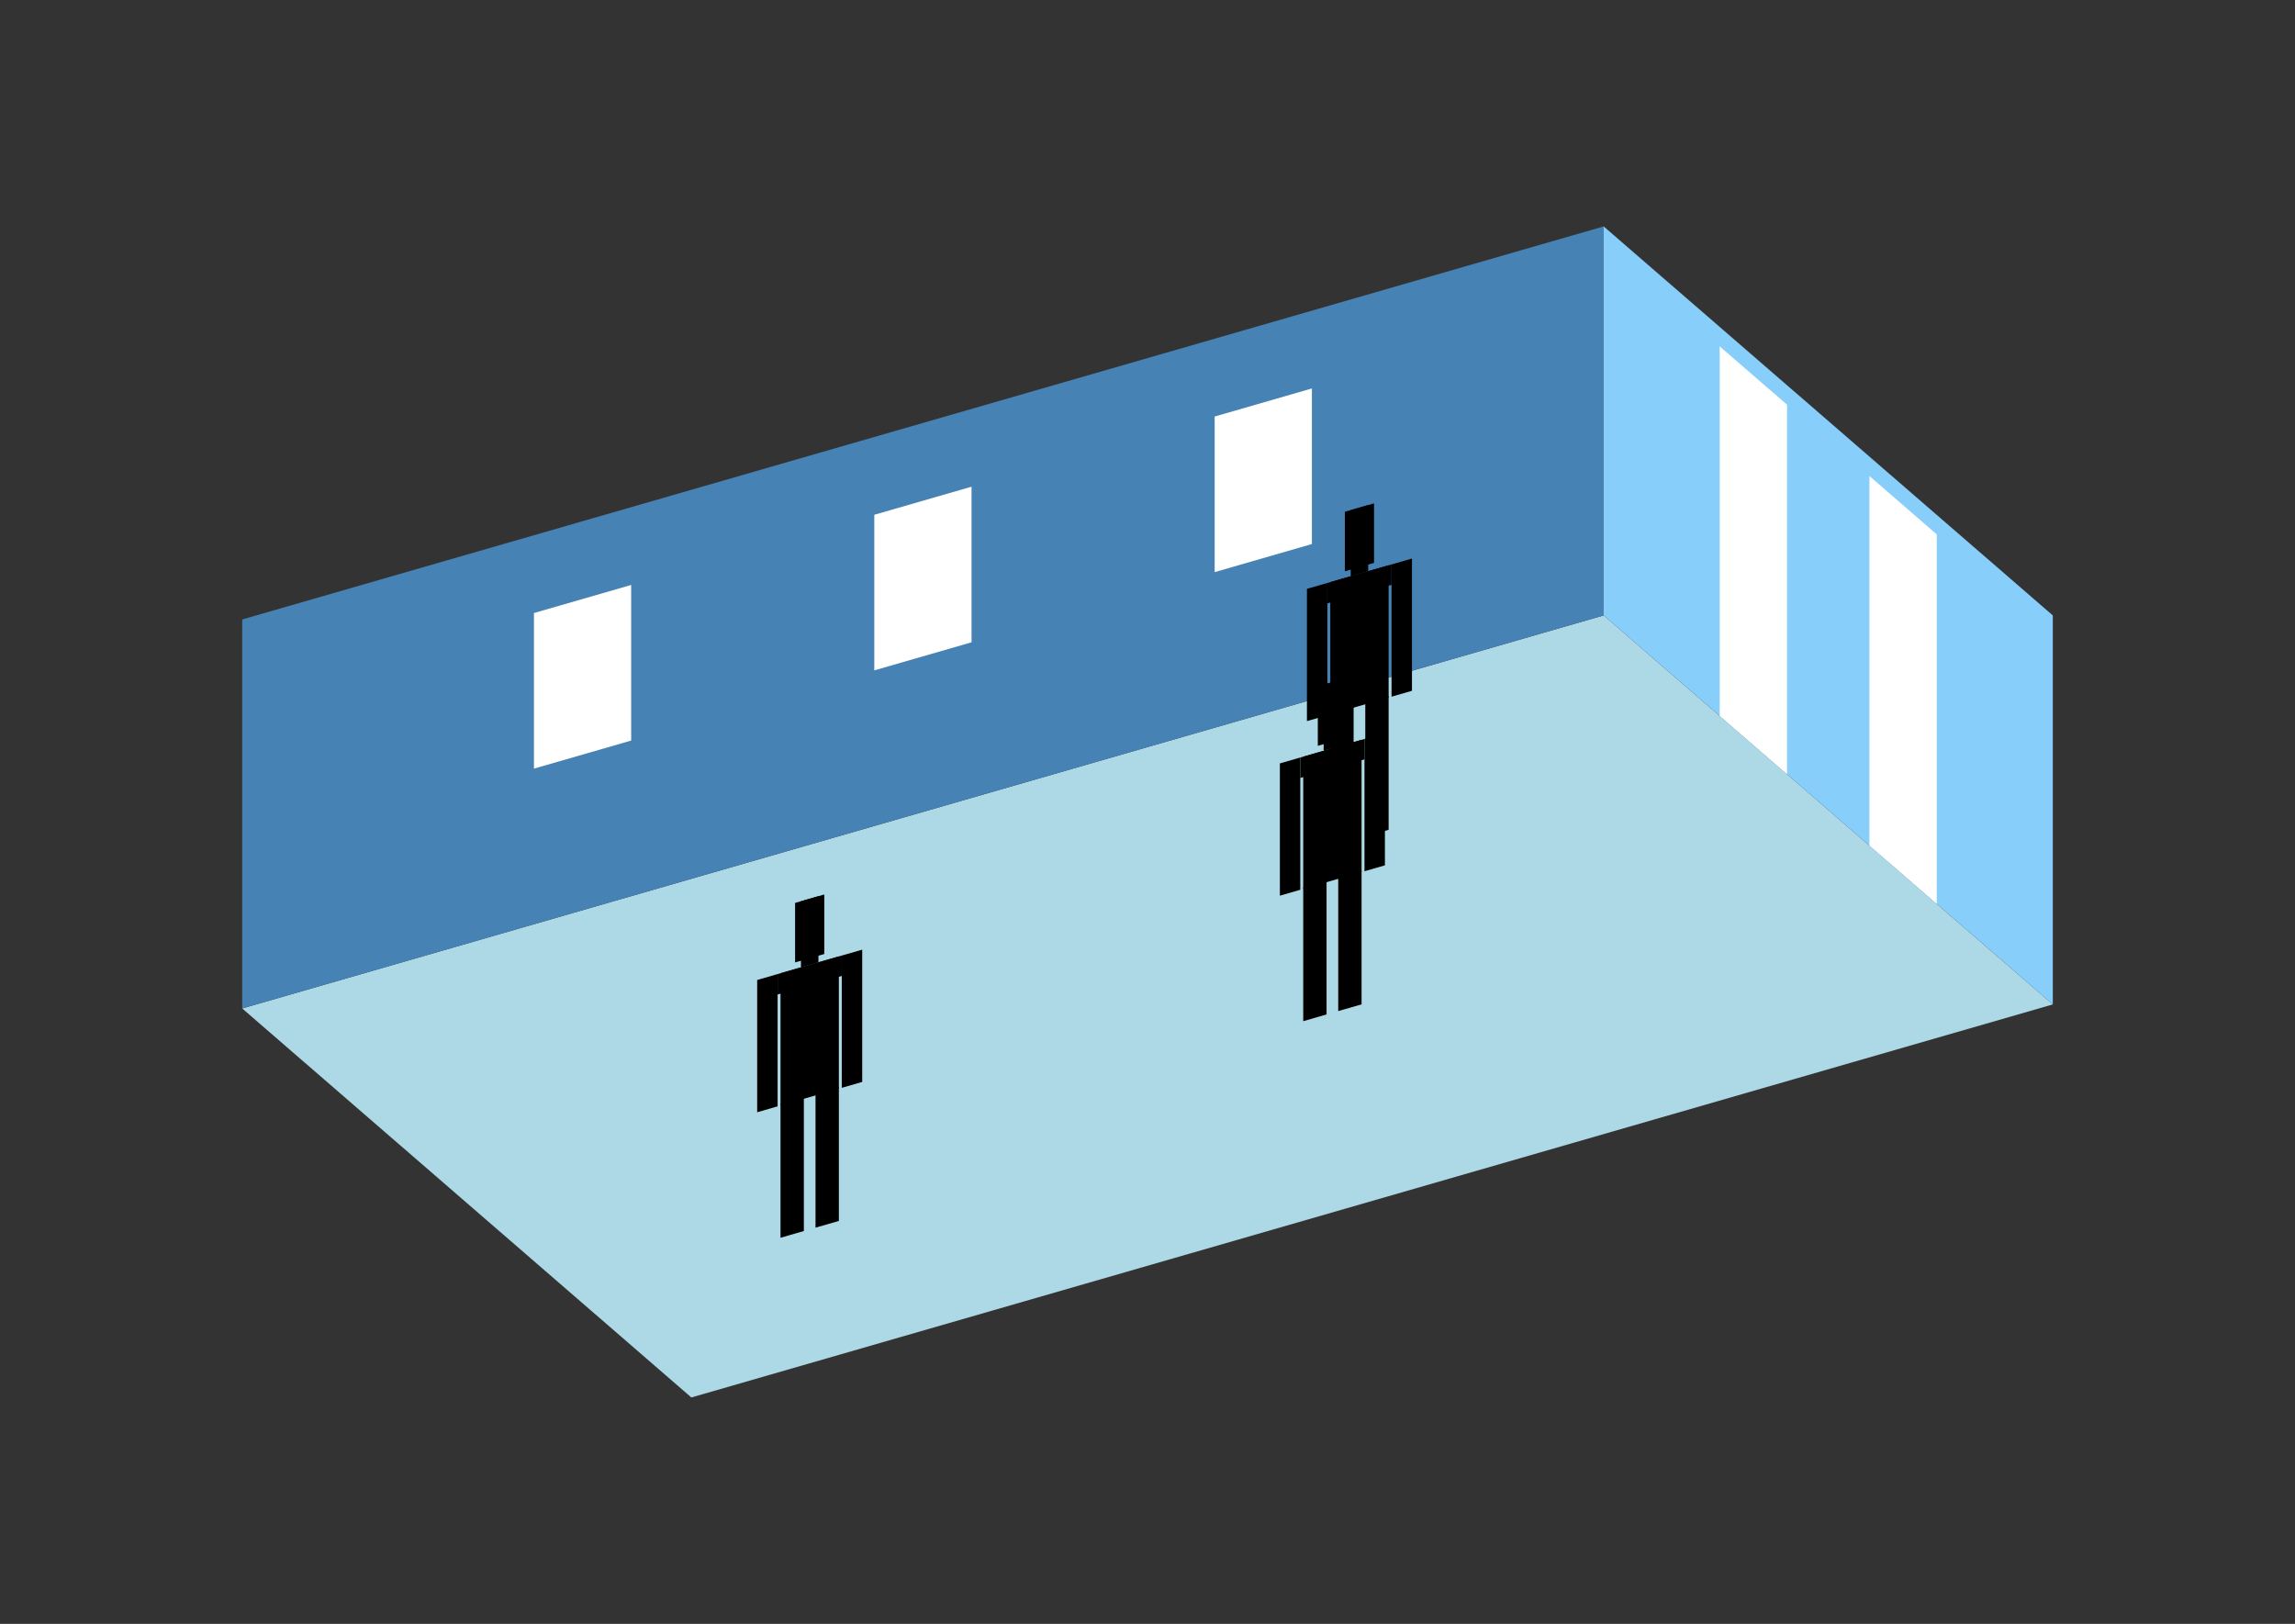 <?xml version="1.0" encoding="UTF-8"?>
<svg
  xmlns="http://www.w3.org/2000/svg"
  width="848"
  height="600"
  style="background-color:white"
>
  <rect width="100%" height="100%" fill="#333333" stroke="none"/>
  <polygon fill="lightblue" points="255.455,516.34 89.49,372.61 592.545,227.39 758.51,371.12" />
  <polygon fill="steelblue" points="89.49,372.61 89.49,228.88 592.545,83.66 592.545,227.39" />
  <polygon fill="lightskyblue" points="758.51,371.12 758.51,227.39 592.545,83.66 592.545,227.39" />
  <polygon fill="white" points="660.314,286.08 660.314,149.536 635.42,127.977 635.42,264.52" />
  <polygon fill="white" points="715.636,333.99 715.636,197.446 690.741,175.887 690.741,312.431" />
  <polygon fill="white" points="197.287,283.999 197.287,226.507 233.22,216.134 233.22,273.626" />
  <polygon fill="white" points="323.051,247.694 323.051,190.202 358.984,179.829 358.984,237.322" />
  <polygon fill="white" points="448.815,211.389 448.815,153.897 484.748,143.525 484.748,201.017" />
  <polygon fill="hsl(360.0,50.0%,68.652%)" points="491.535,312.819 491.535,263.462 500.158,260.973 500.158,310.33" />
  <polygon fill="hsl(360.0,50.0%,68.652%)" points="513.094,306.596 513.094,257.239 504.47,259.728 504.47,309.085" />
  <polygon fill="hsl(360.0,50.0%,68.652%)" points="482.911,266.44 482.911,217.572 490.457,215.394 490.457,264.262" />
  <polygon fill="hsl(360.0,50.0%,68.652%)" points="514.172,257.416 514.172,208.548 521.718,206.37 521.718,255.238" />
  <polygon fill="hsl(360.0,50.0%,68.652%)" points="490.457,222.94 490.457,215.394 514.172,208.548 514.172,216.094" />
  <polygon fill="hsl(360.0,50.0%,68.652%)" points="491.535,263.951 491.535,215.083 513.094,208.859 513.094,257.727" />
  <polygon fill="hsl(360.0,50.0%,68.652%)" points="496.925,211.083 496.925,189.093 507.704,185.981 507.704,207.972" />
  <polygon fill="hsl(360.0,50.0%,68.652%)" points="499.08,212.904 499.08,188.47 505.548,186.603 505.548,211.037" />
  <polygon fill="hsl(360.0,50.0%,52.578%)" points="481.538,377.314 481.538,327.957 490.162,325.468 490.162,374.825" />
  <polygon fill="hsl(360.0,50.0%,52.578%)" points="503.097,371.091 503.097,321.734 494.473,324.223 494.473,373.58" />
  <polygon fill="hsl(360.0,50.0%,52.578%)" points="472.914,330.936 472.914,282.067 480.46,279.889 480.46,328.757" />
  <polygon fill="hsl(360.0,50.0%,52.578%)" points="504.175,321.911 504.175,273.043 511.721,270.865 511.721,319.733" />
  <polygon fill="hsl(360.0,50.0%,52.578%)" points="480.46,287.435 480.46,279.889 504.175,273.043 504.175,280.589" />
  <polygon fill="hsl(360.0,50.0%,52.578%)" points="481.538,328.446 481.538,279.578 503.097,273.354 503.097,322.222" />
  <polygon fill="hsl(360.0,50.0%,52.578%)" points="486.928,275.579 486.928,253.588 497.707,250.476 497.707,272.467" />
  <polygon fill="hsl(360.0,50.0%,52.578%)" points="489.084,277.4 489.084,252.965 495.551,251.098 495.551,275.533" />
  <polygon fill="hsl(360.0,50.0%,46.247%)" points="288.4,457.336 288.4,407.979 297.024,405.489 297.024,454.846" />
  <polygon fill="hsl(360.0,50.0%,46.247%)" points="309.96,451.112 309.96,401.755 301.336,404.245 301.336,453.602" />
  <polygon fill="hsl(360.0,50.0%,46.247%)" points="279.776,410.957 279.776,362.089 287.322,359.91 287.322,408.779" />
  <polygon fill="hsl(360.0,50.0%,46.247%)" points="311.038,401.933 311.038,353.064 318.584,350.886 318.584,399.754" />
  <polygon fill="hsl(360.0,50.0%,46.247%)" points="287.322,367.456 287.322,359.91 311.038,353.064 311.038,360.61" />
  <polygon fill="hsl(360.0,50.0%,46.247%)" points="288.4,408.468 288.4,359.599 309.96,353.376 309.96,402.244" />
  <polygon fill="hsl(360.0,50.0%,46.247%)" points="293.79,355.6 293.79,333.609 304.57,330.497 304.57,352.488" />
  <polygon fill="hsl(360.0,50.0%,46.247%)" points="295.946,357.421 295.946,332.987 302.414,331.12 302.414,355.554" />
</svg>
